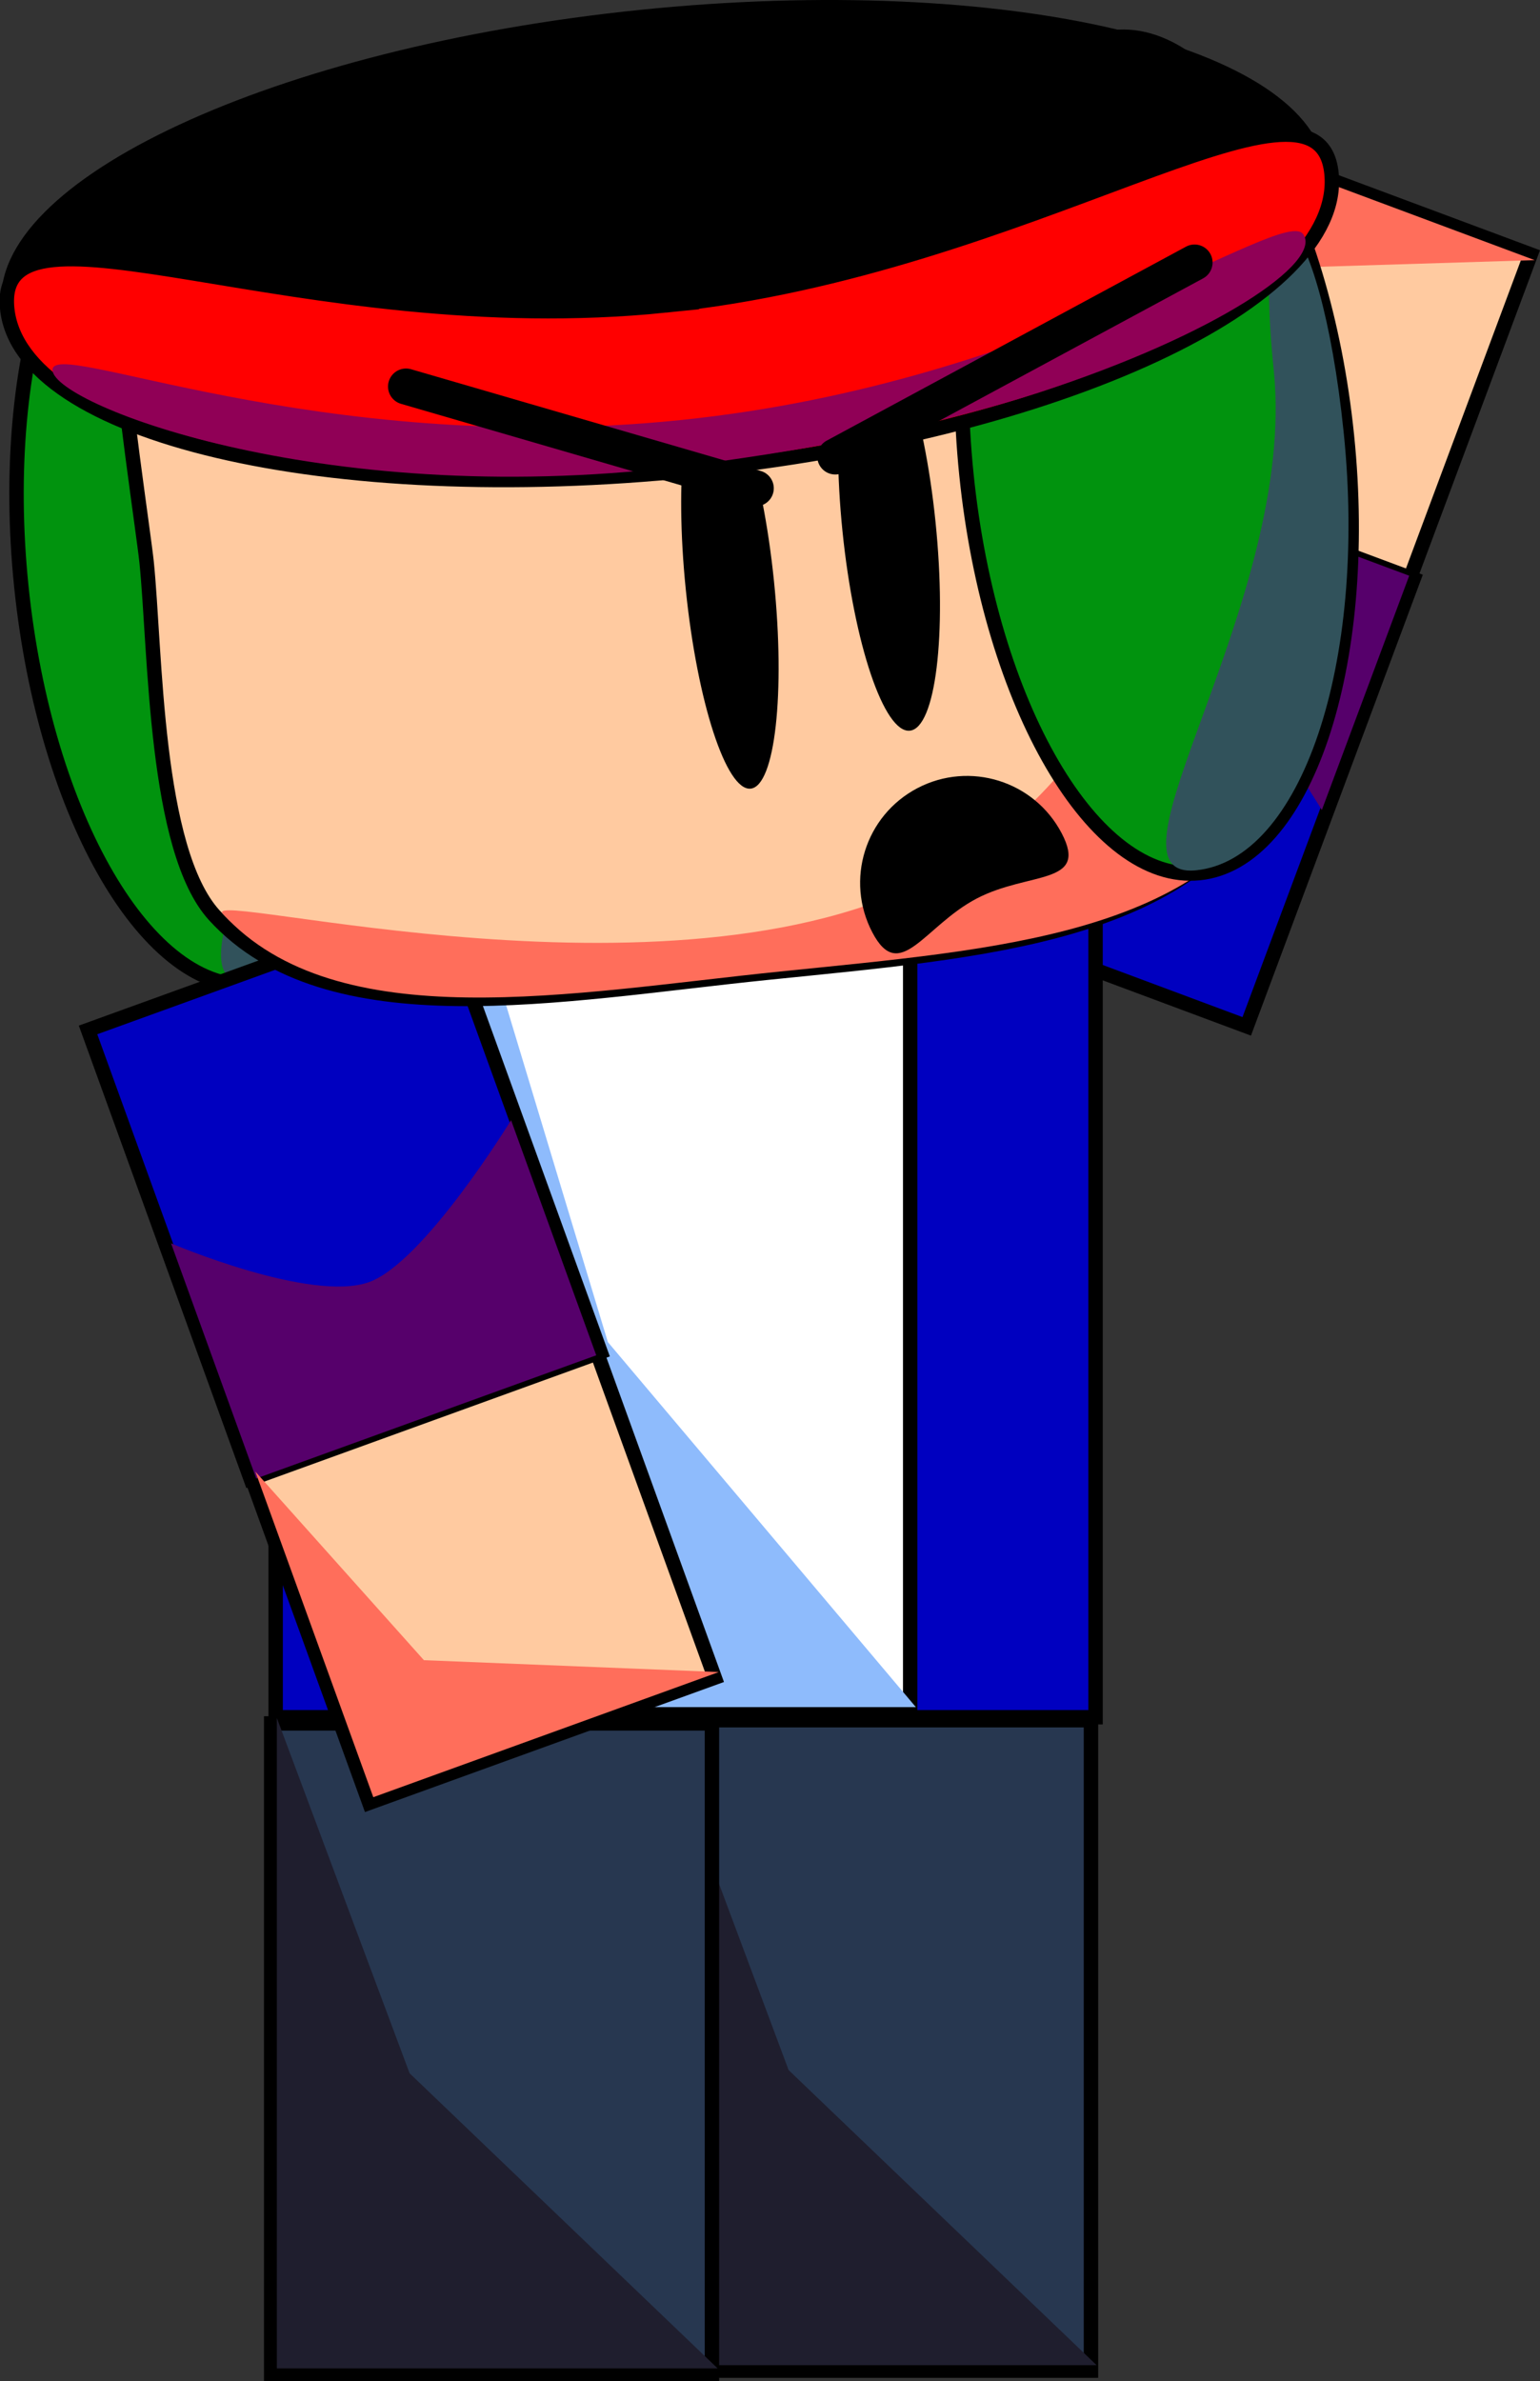 <svg version="1.1" xmlns="http://www.w3.org/2000/svg" xmlns:xlink="http://www.w3.org/1999/xlink" width="213.749" height="330.461" viewBox="0,0,213.749,330.461"><rect x="0" y="0" width="213.749" height="330.461" fill="#333333" stroke="none"/><g transform="translate(-146.201,-15.119)"><g data-paper-data="{&quot;isPaintingLayer&quot;:true}" fill-rule="nonzero" stroke-linejoin="miter" stroke-miterlimit="10" stroke-dasharray="" stroke-dashoffset="0" style="mix-blend-mode: normal"><g data-paper-data="{&quot;index&quot;:null}" stroke="#000000" stroke-linecap="butt"><path d="M358.664,50.438l-16.793,45.031l-47.783,-17.819l16.793,-45.031z" fill="#ffcaa0" stroke-width="2"/><g><path d="M342.4,95.474l-23.155,62.093l-48.406,-18.051l23.155,-62.093z" fill="#0000c0" stroke-width="2"/><path d="M294.765,77.484c0,0 15.886,5.924 23.766,8.863c7.797,2.907 23.266,8.676 23.266,8.676l-12.128,32.523c0,0 -11.86,-19.811 -19.479,-22.652c-8.036,-2.997 -27.553,5.113 -27.553,5.113l12.128,-32.522z" fill="#56006b" stroke-width="0"/></g><path d="M359.214,51.224l-40.936,1.262l-23.64,25.95l16.793,-45.031z" fill="#ff6e5b" stroke-width="0"/></g><g data-paper-data="{&quot;index&quot;:null}" stroke="#000000" stroke-linecap="butt"><path d="M169.638,35.759c14.584,-1.49 29.059,23.275 32.332,55.314c3.273,32.039 -5.897,59.219 -20.481,60.708c-14.584,1.49 -29.059,-23.275 -32.332,-55.314c-3.273,-32.039 5.897,-59.219 20.481,-60.708z" fill="#01930e" stroke-width="2"/><path d="M201.526,90.682c3.273,32.039 -5.897,59.219 -20.481,60.708c-14.584,1.49 14.044,-37.342 10.771,-69.381c-3.273,-32.039 6.437,-23.366 9.71,8.672z" fill="#31525b" stroke-width="0"/></g><g data-paper-data="{&quot;index&quot;:null}" stroke="#000000" stroke-linecap="butt"><path d="M236.445,344.136v-90.271h61.179v90.271z" fill="#273750" stroke-width="2"/><path d="M237.233,343.379v-90.271l18.427,49.316l42.752,40.955z" fill="#1f1e2e" stroke-width="0"/></g><path d="M184.461,253.453v-113.801h113.801v113.801z" data-paper-data="{&quot;index&quot;:null}" fill="#0000c0" stroke="#000000" stroke-width="2" stroke-linecap="butt"/><g data-paper-data="{&quot;index&quot;:null}" stroke="#000000" stroke-linecap="butt"><path d="M183.839,344.58v-90.271h61.179v90.271z" fill="#273750" stroke-width="2"/><path d="M184.627,343.823v-90.271l18.427,49.316l42.752,40.955z" fill="#1f1e2e" stroke-width="0"/></g><g data-paper-data="{&quot;index&quot;:null}" stroke="#000000" stroke-linecap="butt"><path d="M211.354,252.984v-111.683h61.179v111.683z" fill="#ffffff" stroke-width="2"/><path d="M212.141,252.048v-111.683l18.427,61.013l42.752,50.67z" fill="#8ebbfc" stroke-width="0"/></g><g data-paper-data="{&quot;index&quot;:null}" stroke="#000000" stroke-linecap="butt"><path d="M197.456,265.331l-16.369,-45.187l47.949,-17.369l16.369,45.187z" fill="#ffcaa0" stroke-width="2"/><g><path d="M180.991,220.37l-22.57,-62.308l48.573,-17.595l22.57,62.308z" fill="#0000c0" stroke-width="2"/><path d="M181.763,220.316l-11.822,-32.635c0,0 19.44,8.293 27.504,5.372c7.646,-2.77 19.691,-22.468 19.691,-22.468l11.822,32.635c0,0 -15.523,5.623 -23.347,8.457c-7.907,2.864 -23.849,8.639 -23.849,8.639z" fill="#56006b" stroke-width="0"/></g><path d="M198.014,264.55l-16.369,-45.187l23.395,26.171l40.922,1.647z" fill="#ff6e5b" stroke-width="0"/></g><g data-paper-data="{&quot;index&quot;:null}" stroke="#000000" stroke-linecap="butt"><path d="M325.508,76.876c1.128,11.045 2.304,36.571 -2.685,46.29c-11.26,21.932 -39.725,23.853 -70.142,26.96c-28.768,2.939 -60.847,9.382 -76.714,-7.951c-8.344,-9.115 -8.153,-36.665 -9.419,-49.062c-0.354,-3.468 -3.726,-26.055 -3.429,-29.442c2.791,-31.739 36.592,-39.757 76.256,-43.809c42.225,-4.313 76.181,-5.283 82.229,28.527c0.239,1.338 3.764,27.117 3.904,28.486z" fill="#ffcaa0" stroke-width="2"/><path d="M327.333,76.7c1.128,11.045 2.304,36.571 -2.685,46.29c-11.26,21.932 -39.725,23.853 -70.142,26.96c-28.768,2.939 -61.507,9.34 -77.374,-7.993c-3.355,-3.665 64.803,14.763 100.312,-6.136c45.311,-26.667 42.549,-106.817 45.986,-87.608c0.239,1.338 3.764,27.117 3.904,28.486z" fill="#ff6e5b" stroke-width="0"/></g><g data-paper-data="{&quot;index&quot;:null}" stroke="#000000" stroke-linecap="butt"><path d="M300.82,20.275c14.584,-1.49 29.059,23.275 32.332,55.314c3.273,32.039 -5.897,59.219 -20.481,60.708c-14.584,1.49 -29.059,-23.275 -32.332,-55.314c-3.273,-32.039 5.897,-59.219 20.481,-60.708z" fill="#01930e" stroke-width="2"/><path d="M332.708,75.197c3.273,32.039 -5.897,59.219 -20.481,60.708c-14.584,1.49 14.044,-37.342 10.771,-69.381c-3.273,-32.039 6.437,-23.366 9.71,8.672z" fill="#31525b" stroke-width="0"/></g><path d="M263.139,88.878c-1.597,-15.636 -0.002,-28.607 3.563,-28.971c3.565,-0.364 7.75,12.016 9.347,27.652c1.597,15.636 0.002,28.607 -3.563,28.971c-3.565,0.364 -7.75,-12.016 -9.347,-27.652z" data-paper-data="{&quot;index&quot;:null}" fill="#000000" stroke="none" stroke-width="0" stroke-linecap="butt"/><path d="M244.628,68.177c3.377,-0.345 7.405,12 8.996,27.574c1.591,15.574 0.142,28.478 -3.235,28.823c-3.377,0.345 -7.405,-12 -8.996,-27.574c-1.591,-15.574 -0.142,-28.478 3.235,-28.823z" data-paper-data="{&quot;index&quot;:null}" fill="#000000" stroke="none" stroke-width="0" stroke-linecap="butt"/><g data-paper-data="{&quot;index&quot;:null}" stroke-linecap="butt"><path d="M146.44,57.684c-1.795,-17.57 37.897,-36.015 88.653,-41.2c50.756,-5.185 93.358,4.855 95.152,22.425c1.795,17.57 -37.897,36.015 -88.653,41.2c-50.756,5.185 -93.358,-4.855 -95.152,-22.425z" fill="#000000" stroke="none" stroke-width="NaN"/><path d="M238.578,57.513c50.756,-5.185 90.634,-35.906 92.429,-18.336c1.795,17.57 -37.897,36.015 -88.653,41.2c-50.756,5.185 -93.358,-4.855 -95.152,-22.425c-1.795,-17.57 40.62,4.746 91.377,-0.439z" fill="#ff0000" stroke="#000000" stroke-width="2"/><path d="M240.578,73.427c50.756,-5.185 83.686,-29.76 86.507,-25.803c2.731,3.832 -11.967,13.961 -36.773,22.007c-13.362,4.334 -29.951,7.669 -47.662,9.982c-50.611,6.61 -88.662,-8.224 -89.156,-13.059c-0.494,-4.835 36.327,12.057 87.084,6.872z" fill="#900056" stroke="#000000" stroke-width="0"/></g><path d="M293.559,130.764c3.799,7.257 -4.546,5.266 -11.803,9.065c-7.257,3.799 -10.678,11.949 -14.477,4.692c-3.799,-7.257 -0.996,-16.219 6.261,-20.018c7.257,-3.799 16.219,-0.996 20.018,6.261z" fill="#000000" stroke="none" stroke-width="0" stroke-linecap="butt"/><path d="M202.557,68.765l48.544,14.122" fill="none" stroke="#000000" stroke-width="5" stroke-linecap="round"/><path d="M262.134,78.474l49.868,-26.92" fill="none" stroke="#000000" stroke-width="5" stroke-linecap="round"/></g></g></svg>